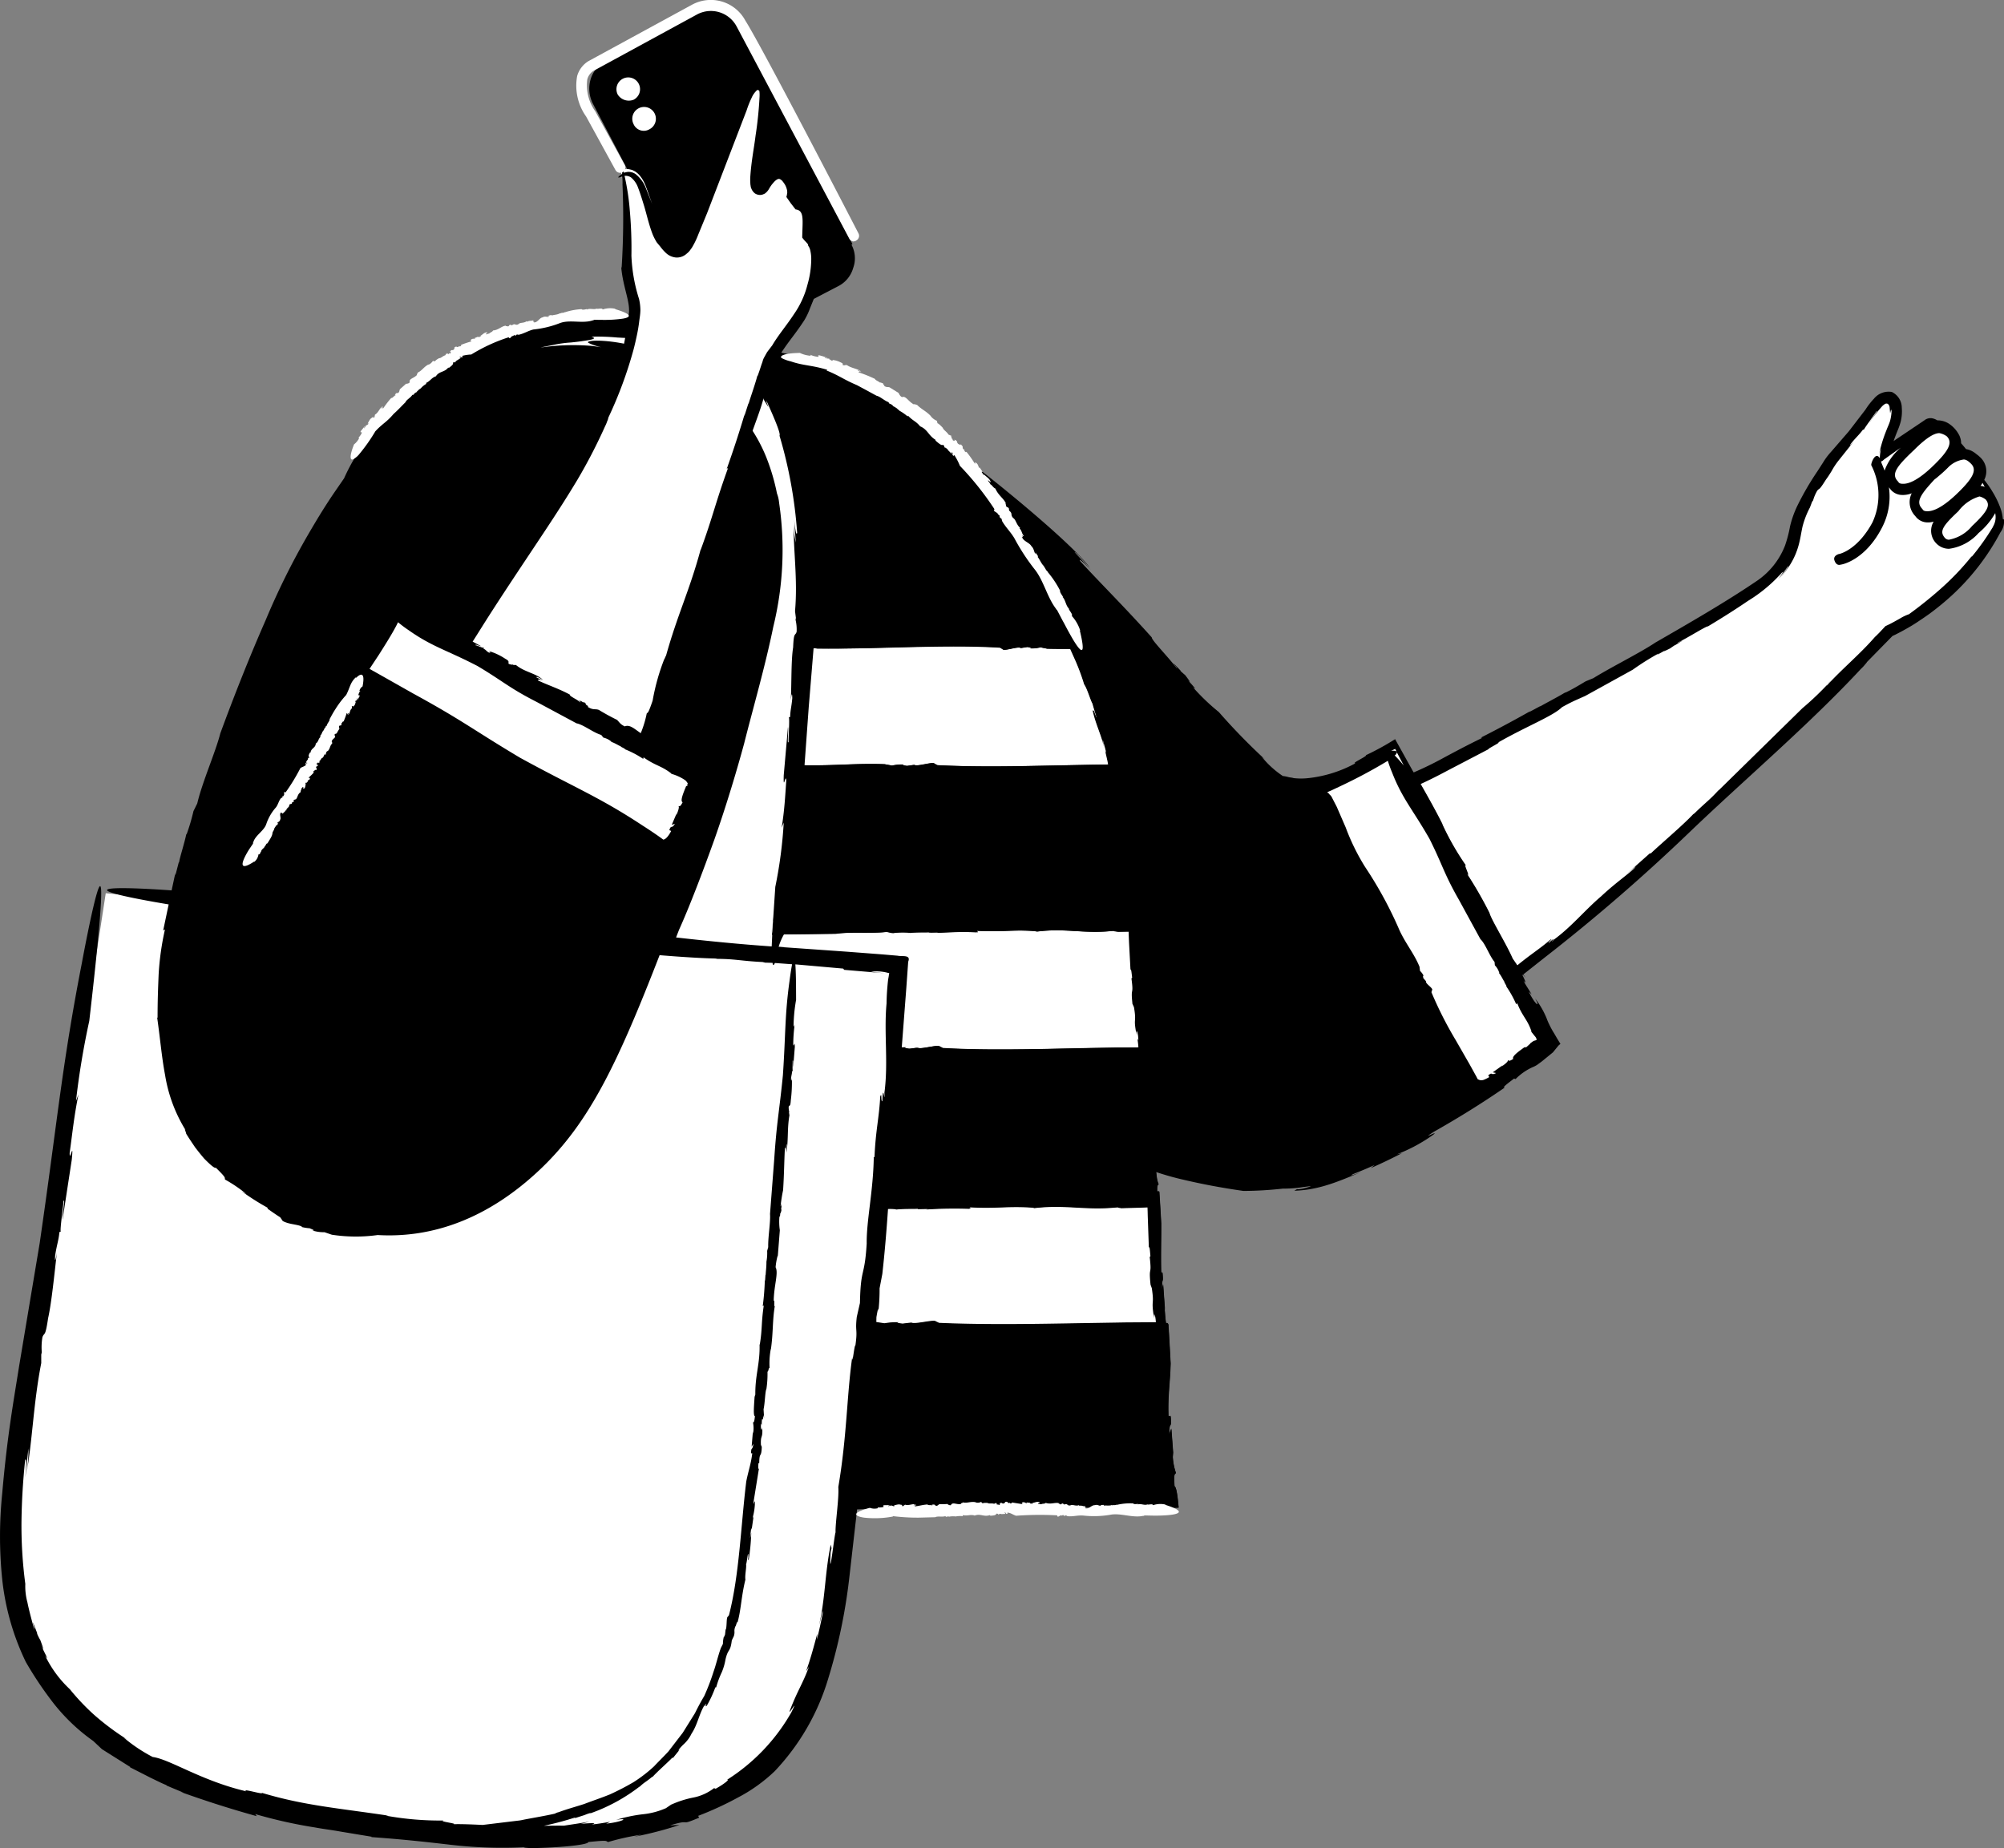 <svg xmlns="http://www.w3.org/2000/svg" width="189.851" height="175.134" viewBox="0 0 189.851 175.134">
  <rect x="0" y="0" width="189.851" height="175.134" fill="#808080" stroke="none"/>
  <g id="_34" data-name="34" transform="translate(-159.262 -66.276)">
    <g id="Group_1092" data-name="Group 1092">
      <path id="Path_16240" data-name="Path 16240" d="M346.64,111.43a1.249,1.249,0,0,0-.36-1.4,1.417,1.417,0,0,0-1.1-.5l-.87-.98a1.268,1.268,0,0,0-.42-1.12,1.38,1.38,0,0,0-1.3-.5c-.26-.2-.45-.27-.5-.2l-4.4,3.1c-.7.7.1-1.9.8-3.4.6-1.7,0-3.7-1.8-1.2s-3.7,4.4-4.1,5.1a26.466,26.466,0,0,0-2.9,5.5c-.4,1.4-.3,3.4-3,5.7-4.5,3.4-22.3,12.9-31.1,17.4-.62.33-1.35.67-2.13,1.03.14.25.3.5.43.74.73,1.24,1.4,2.5,2.05,3.78l-.1-.17a28.128,28.128,0,0,0,2.3,4.03c-.38-.42.5,1.3.06.73a33.948,33.948,0,0,1,2.14,3.72c.17.67,1.54,2.85,2.2,4.33l.66.96c2.16-1.68,4.28-3.4,6.38-5.15,15.2-12.8,28.6-26.9,28.6-26.9a22.981,22.981,0,0,0,10.1-9.6c.75-.96-.24-3.02-1.63-5h-.01ZM232.06,156.7c1.08-7.58,3.62-26.8,3.22-38.48-.5-14.1-3.7-21-19-21s-21.7,9.9-28.4,23c-4.84,9.47-7.18,24.22-8.1,31.67l-10.5-.97-8.4,54.7c-1.3,12.2-1.9,29.7,35.6,33.9,33.7,3.8,40-6.4,42.4-24.7s5.4-57,5.4-57Z" fill="#fff"/>
      <path id="Path_16241" data-name="Path 16241" d="M241.28,192.63H269.3l-.8-12.9H242.46Zm-9.22-35.93,12.22,1.12-.7,8.6h24.1l-1-12.9h-34.2l-.44,3.18Zm2.1-16.97H265.1a60.6,60.6,0,0,0-4.2-12.9H235.17c-.2,4.17-.58,8.64-1,12.9h0Z" fill="#fff"/>
    </g>
    <path id="Path_16242" data-name="Path 16242" d="M270.9,209c-.1-1.15-.23-1.88-.38-1.9l-.03-.8a1.007,1.007,0,0,1,.03-.3c.03-.1.08-.1.13-.18a5.68,5.68,0,0,1-.3-1.95l.07.43-.2-2.67-.2.54c-.01-1.42.27-.38.13-1.73l-.2.03c-.08-1.96.15-3.12.2-5.03l-.08-1.48-.07-1.23-.04-.65c-.03-.2.05-.5-.24-.43-.02-.1-.03-.22-.05-.37l-.1-1.24.05.4-.18-2.5-.1.5c-.04-1.32.15-.35.04-1.6l-.12.02v-4.68l-.08-1.38-.06-.98-.04-.6c.02-.07-.05-.06-.1-.06h-.1c-.02-.7.06-.55.14-.72-.03.01-.07-.12-.1-.23a2.547,2.547,0,0,1-.08-.4l-.13-1.2.07.38-.2-2.4-.2.5c-.02-1.28.26-.34.12-1.56l-.2.03c-.08-1.76.14-2.82.17-4.53l-.23-3.46h-.17l-.01-.2.01-.26c.01-.1.04-.1.07-.16a7.354,7.354,0,0,1-.24-1.68l.06.37-.2-2.3-.1.46c-.05-1.22.15-.32.02-1.5l-.12.02-.05-4.33-.1-1.43h.1c.03-.04-.01-.13-.01-.2l-.1-.76-.1-.6v-.03c-.1-.56-.2-.9-.3-.9-.1-1.04.01-.83.1-.98-.12.02-.26-.84-.34-1.6l.08.35-.26-2.2-.2.46c-.05-1.18.26-.33.1-1.45l-.2.03c-.12-1.63.08-2.6.07-4.2-.03-.4-.14-.83-.2-1.25l-.34-1.77c.04-.36-.07-.54-.25-.62l-.05-.23-.13-.55-.28-1.1-.63-2.16-1.46-4.2-.78-2-.32-.8h.23a.4.4,0,0,0,.16-.01l-.24-.48-.65-1.27-1.96-3.7a16.974,16.974,0,0,0-1.2-2.32l-1.68-2.62-.93-1.3-.97-1.22-.92-1.13-.87-.96-1.14-1.27-1.2-1.3-2.48-2.65a32.976,32.976,0,0,0-2.74-2.44,18.335,18.335,0,0,0-3.02-1.9,1.391,1.391,0,0,0-.5-.22l-.9-.54-.95-.47-1.93-.9-.8-.3a16.432,16.432,0,0,0-2.03-.65l-2.3-.5-.48.8-.05.08a.058.058,0,0,0-.01.04l-.1.27c-.03.07-.05.16-.1.26h0l-.55,1.63c2.6,3.5,3.5,8.63,3.74,15.5.08,2.4.04,5.12-.1,7.98l-.06,1.3c.46.08.93.17,1.5.22,5.78.08,12-.4,17.37-.07l.24.15c.1.2,1.48-.32,1.7-.12l.63-.1c.18.04.55.08.23.13a3.415,3.415,0,0,0,1-.1l.64.13c.74.02,1.47.02,2.2.02.03.07.07.15.1.22l.43.96a20.243,20.243,0,0,1,.8,2.18c.3.42.6,1.53.8,1.85-.02.07.7,2.2.2,1a1.016,1.016,0,0,1-.08-.28l-.12-.12c.27,1.28.78,2.23,1.08,3.48-.07-.38-.2-.86-.07-.55l.3,1.16-.12-.23.2.87q.046.209.08.42h-.05l-1.46.02-5.03.1c-3.34.07-6.62.1-9.67-.06l-.27-.15c-.12-.2-1.68.32-1.9.12l-.7.1c-.2-.04-.62-.08-.27-.13a4.487,4.487,0,0,0-1.14.1l-.7-.13c-2.6-.1-4.78.15-7.5.1q-.614-.045-1.23-.07l-.1,1.06q-.676,6.679-1.6,13.33l-.23,1.72,6.1-.08c1.22-.2,3.37,0,4.8-.18l.56.12a6.963,6.963,0,0,1,1.58-.04l-.03.03c.74-.1,1.58-.04,1.95-.08l-.03.04.9-.02-.15.05a34.9,34.9,0,0,1,3.8-.06l-.1-.15c2.5.16,3.43-.14,5.7.05l-.03.04c2.87-.38,4.53.26,7.5-.1-.18.02-.14.04-.06.06.04.02.33.03.28.05l1.1-.02.04,1,.14,2.63c.07-.16.1.3.16.75l-.07.06c.24,1.77-.1.67.1,2.43l-.06-.15.2.45c.27,1.6-.1.87.25,2.63-.07-.7.14-.34.17.52l-.1-.2a8.569,8.569,0,0,1,.1.87c-.04-.04-.06-.04-.07,0H265l-2.4.04-4.8.1c-3.18.05-6.3.07-9.2-.1l-.3-.15c-.13-.2-1.82.32-2.08.12l-.77.1c-.22-.04-.67-.08-.3-.13a5.382,5.382,0,0,0-1.24.1l-.14-.02-.08.96-1.05,12.4-.17,1.9.07.01a8.072,8.072,0,0,1,1.7-.04l-.03.03c.8-.1,1.7-.04,2.1-.08l-.03.04.98-.02-.17.05a41.138,41.138,0,0,1,4.13-.06l-.1-.15c2.73.16,3.72-.14,6.18.05l-.03.04c3.1-.38,4.92.26,8.12-.1-.4.05.17.07.14.1l1.8-.05.73-.03.01.26c.01.23.01.46.02.7l.1,2.85c.08-.18.1.32.15.82l-.07.06c.22,1.93-.12.72.08,2.64l.12.33c.26,1.73-.1.94.22,2.86-.06-.72.12-.4.16.4h-.05l-.03-.08a.22.22,0,0,0,.01.08l-2.86.02-6.05.1c-4.02.07-7.97.1-11.64-.06l-.32-.15c-.14-.2-2.02.32-2.3.12l-.85.1c-.24-.04-.74-.08-.32-.13a6.6,6.6,0,0,0-1.38.1l-.85-.13-.75-.02c-.02.17-.03.35-.05.52s-.03.35-.05.52h0l-1.58,15.4-.14,1.23a18.244,18.244,0,0,0,1.88-.08l.67.12a10.056,10.056,0,0,1,1.9-.04l-.04.03c.9-.1,1.9-.04,2.34-.08l-.04.04,1.1-.02-.2.05c1.56-.1,3.16-.1,4.58-.06l-.12-.15c3.02.16,4.13-.14,6.86.05l-.04.04c3.45-.38,5.46.26,9-.1-.44.05.2.07.15.1l2.5-.05c.15,0,.3-.01.45-.01l.2-.01a.34.34,0,0,0,.1-.01l.03-.03-.07.02Z"/>
    <path id="Path_16243" data-name="Path 16243" d="M236.08,88.83a15.478,15.478,0,0,0,0-2.2c-.3-1.6-1.6-1.3-1.6-1.3a2.22,2.22,0,0,0-.6-2.6c-1.1-.9-2,.3-2.4,1s-.4-.5-.2-2c.2-1.6,1-6.8.5-7.3-.6-.5-1.4-.7-2.2,1.6s-4.4,11.1-5.2,12.8c-.9,1.8-1.5.8-2.2-.1-.6-.9-.8-2.5-1.7-4.8s-2.4-1.5-2.4-1.5a43.791,43.791,0,0,1,.5,8.4c0,2.1,1,3.8.8,5.2l-.05.37-.04.26-.04.24-.03.22-.07.37-.03.17-.13.62v.01l-.15.64-.28,1.03a51.154,51.154,0,0,1-5,11.16c-1.85,3.2-5.8,9.32-10,15.7l1.18.64c-.1.04-.58-.24-.5-.07.12-.01.8.36.8.18l-.05.15c.2.05.28.23.5.35.13.03.24.01,0-.14a5.793,5.793,0,0,1,1.56.73c.46.25.25.3.32.48.15.06.4.1.4.06l.05.05.24.01c.82.7,1.87.78,2.55,1.4-.22-.1-.56-.35-.63-.24l.68.34c-.3-.12-.55-.17-.5-.03.97.46,1.86.74,3,1.33-.04.18.72.44,1.04.78-.04-.06-.04-.08-.03-.1-.17-.1-.2-.17.18,0-.01.01,0,.02,0,.03a.488.488,0,0,0,.2.03c.26.23.2.23.04.17.22.12.48.24.23.23.56.4.75.2,1.1.32.66.38.92.52,1.84,1l-.13-.04c.23.16.24.36.74.6.57-.25,1.1.46,1.98.93.6-1.54,1.17-3.1,1.7-4.7l7.4-22.47a65446649789464.45,65446649789464.45,0,0,1,.26-.8q.077-.208.14-.42l2.1-6.26.3-.85a18.294,18.294,0,0,1,1.6-2.4,12.756,12.756,0,0,0,3-6.4c.3-2.78-.8-2.88-.8-2.88h.03Z" fill="#fff"/>
    <path id="Path_16244" data-name="Path 16244" d="M231.48,203.34h0l.04.1Zm36.78-15.32h0l-.07-.16Z"/>
    <path id="Path_16245" data-name="Path 16245" d="M349,115.45a3.885,3.885,0,0,0-.23-1.04,8.407,8.407,0,0,0-.76-1.56,9.236,9.236,0,0,0-.77-1.1,1.8,1.8,0,0,0-.36-2.12,2.923,2.923,0,0,0-.38-.32,2.157,2.157,0,0,0-.6-.37,2.747,2.747,0,0,0-.34-.1l-.05-.01c-.02-.02-.01-.02-.03-.04l-.23-.28-.2-.23a1.634,1.634,0,0,0-.1-.57,1.34,1.34,0,0,0-.14-.3,2.82,2.82,0,0,0-.94-1,1.958,1.958,0,0,0-1.04-.3h-.03s.02.01-.07-.04a1.391,1.391,0,0,0-.28-.12.912.912,0,0,0-.3-.05.923.923,0,0,0-.64.26l.1-.08-2.9,1.95c.03-.01-.04.08-.04.01l.03-.1.08-.22.17-.44.18-.44a6.2,6.2,0,0,0,.2-.62,4.085,4.085,0,0,0,.1-1.3,1.666,1.666,0,0,0-.94-1.5,1.784,1.784,0,0,0-1.7.64,6.671,6.671,0,0,0-.8,1.03l-1.58,2.06-1.68,1.94a6.208,6.208,0,0,0-.75,1l-.56.87a26.763,26.763,0,0,0-1.93,3.34,9.575,9.575,0,0,0-.65,1.87,12.147,12.147,0,0,1-.47,1.8,7.192,7.192,0,0,1-2.74,3.4c-2.98,2.02-6.43,4-9.55,5.8-1.43.96-4.14,2.3-5.87,3.37l-.73.3c-.6.36-1.3.78-1.94,1.08l.03-.04c-.9.54-1.95,1.07-2.4,1.34l.03-.04-1.12.6.18-.13c-1.58.9-3.24,1.78-4.72,2.53l.16.01c-1.6.78-2.65,1.35-3.68,1.9a31.4,31.4,0,0,1-2.83,1.38c-.1-.15-.17-.3-.26-.45l-1.5-2.7a25.175,25.175,0,0,1-2.77,1.52c.2.07-1.46.8-.98.76a12,12,0,0,1-4.37,1.4,6.273,6.273,0,0,1-1.5.01c-.17-.06-.32-.05-.5-.1a3.394,3.394,0,0,0-.52-.1,8.993,8.993,0,0,1-1.98-1.8l.3.24a58.786,58.786,0,0,1-4.38-4.5,19.91,19.91,0,0,1-2.47-2.37c.52.43-.05-.2-.57-.77.34.36.47.45-.15-.36q-.22-.184-.43-.38c0-.01-.02-.05,0-.04-.9-.95-.76-.76-.37-.3-.03-.01-.01.04.1.2-.8-1.1-2.5-2.8-2.46-3.05-2.6-2.9-4.6-4.86-6.8-7.24-.17-.33.4.18,1.05.86l-1.56-1.7c.1-.07.94.94,1.43,1.45-1.67-2.2-7.66-7.06-7.66-7.06s-3.36-2.8-5.72-4.34l-1.06-1.1a32.976,32.976,0,0,0-2.74-2.44,18.335,18.335,0,0,0-3.02-1.9,1.391,1.391,0,0,0-.5-.22l-.9-.54c-.3-.17-.64-.3-.95-.47-.64-.3-1.27-.64-1.93-.9l-.8-.3a16.432,16.432,0,0,0-2.03-.65c-.72-.15-1.5-.37-2.3-.5a7.431,7.431,0,0,0-.48.8h0c-.03.05-.05.08-.05.08a.058.058,0,0,0-.01.04l-.1.27c-.03.07-.05.16-.1.26l-.1.28-.13.4c-.01.02-.01.03-.02.05s-.01.02-.01.03l-.62,1.86c.1.1.2.22.32.35,0,.01.01.04-.01.03.6,1,.52.83.3.32.03.02.02-.03-.03-.2.5,1.12,1.42,3.15,1.26,3.36a42.7,42.7,0,0,1,1.67,9.2c-.08.35-.2-.37-.28-1.26l.15,2.18a7.9,7.9,0,0,1-.2-1.92c-.05,2.6.4,5.36.13,8.43l.08.64-.03.18a3.953,3.953,0,0,1,.1,1.14c-.14.43-.27-.04-.33,1.48-.2,1.2-.14,3.4-.22,5,.1-.85.13-.57.14-.2-.06.76-.2,1.2-.2,1.78l-.13.05c.1.1-.05,2.03-.02,2.3-.16.42.01-1.2-.06-1.38l-.4,4.56c-.05,1.63.18-.28.24.5-.1,1.44-.17,2.84-.44,4.48l.2-.5a42.272,42.272,0,0,1-.8,6.1l-.28,4.22c-.01.1-.03.22-.04.32h.03l-.05,1.1c-2.93-.2-5.96-.5-9.06-.85l.28-.72c.97-2.15,2.18-5.3,3.35-8.56,1.15-3.26,2.15-6.63,2.82-9.1.88-3.5,1.98-7.24,2.77-11.1a30.556,30.556,0,0,0,.54-11.72,3.283,3.283,0,0,0-.2-.87,19.717,19.717,0,0,0-1-3.4,14.673,14.673,0,0,0-1.6-2.97l-.38,1.13c-.07.2-.14.43-.22.64q-.079.212-.14.43l-7.4,22.47c-.52,1.58-1.08,3.15-1.7,4.7-.88-.47-1.4-1.18-1.98-.93-.5-.24-.5-.43-.74-.6l.13.04a20.308,20.308,0,0,1-1.84-1c-.36-.14-.54.06-1.1-.32.24.02-.01-.1-.23-.23.15.07.2.06-.04-.17a.488.488,0,0,1-.2-.03c0-.01-.01-.02,0-.03-.4-.18-.34-.1-.18,0-.02.01-.01.04.03.1-.32-.33-1.08-.6-1.04-.78-1.14-.6-2.03-.87-3-1.33-.06-.14.2-.1.5.03l-.68-.34c.07-.1.42.14.63.24-.68-.63-1.73-.72-2.55-1.4h-.24l-.05-.05c-.02.05-.27,0-.4-.06-.07-.17.14-.23-.32-.48a5.806,5.806,0,0,0-1.56-.73c.25.16.13.17,0,.14-.23-.12-.3-.3-.5-.35l.05-.15c.02.18-.67-.2-.8-.18-.07-.17.4.1.5.07l-1.18-.64c4.2-6.37,8.14-12.48,10-15.7a52.608,52.608,0,0,0,5-11.16h0c.02-.05.02-.1.04-.15a1.422,1.422,0,0,1,.05-.16h0l.2-.73c-2.53-.58-4.33-.43-3.9-.18a5.474,5.474,0,0,0,1.2.4c-.4-.06-.8-.12-1.22-.15a21.206,21.206,0,0,0-4.54.18c.4-.1.78-.16,1.12-.23a11.371,11.371,0,0,1,1.76-.25c.49-.05.9-.1,1.2-.15,1.1-.15,1.17-.26.74-.4a20.937,20.937,0,0,1,2.45.08l1.33.07c.2-.93.3-1.6.35-2.05l-.54-.02.05-.03-1.45-.03.25-.04-1.57.02-1.57.1c-1.04.01-2.05.17-3,.27l.18.12a15.919,15.919,0,0,0-2.6.46,13.593,13.593,0,0,0-2.04.63,15.131,15.131,0,0,0-1.9.77c-.66.3-1.4.6-2.2,1.04l.03-.06a55.656,55.656,0,0,0-4.8,3.64,21.79,21.79,0,0,0-3.96,4.6c.32-.5-.2.16-.2.1a18.525,18.525,0,0,0-2.24,3.75l-.93,1.35c-1,1.47-1.76,2.75-2.5,4.02a69.424,69.424,0,0,0-4,8.07c-1.54,3.5-3.02,7.25-4.3,10.74-.43,1.72-1.7,4.58-2.18,6.63l-.36.73a19.092,19.092,0,0,1-.65,2.2l-.02-.05c-.23,1.06-.62,2.2-.7,2.74l-.02-.05-.33,1.27v-.23l-.35,1.63c-7.52-.52-8.66-.08-.28,1.33l-.52,2.47.17-.1a26.083,26.083,0,0,0-.6,4.28c-.05,1.22-.1,2.42-.1,4.1l-.04-.04c.3,2.1.43,3.76.75,5.45a14.215,14.215,0,0,0,2,5.32c-.3-.48.05.25-.01.23.27.45.57.88.85,1.3q.42.555.87,1.08c.57.58,1,.95,1.1.86,1.06,1.04.8.9.87,1.12a13.831,13.831,0,0,1,2.02,1.37l-.46-.27a23.524,23.524,0,0,0,2.45,1.56l.04.12c.4.28.78.55,1.18.8l.18.26c.01.12.44.28.9.37s.92.16,1,.3a4.481,4.481,0,0,0,.72.11c.2.1.6.23.23.2a3.371,3.371,0,0,0,1.16.17l.7.24a15.049,15.049,0,0,0,4.34.03c5.13.3,10.4-1.5,15.37-6.2,4.7-4.45,7.37-10.1,11.34-20.32,2.2.18,4.16.3,5.5.32l-.23.03c1.87-.01,2.4.2,4.5.3.1.03.26.06.23.06.2,0,.45.01.7.02.04.3.12.24.22.01l1.63.12c-.13.7-.24,1.57-.24,1.57-.46,3.3-.36,5-.63,8.95-.34,3.45-.58,4.35-.82,7.94l-.4,5.2c.06.8-.2,2.2-.17,3.14l-.1.36a4.466,4.466,0,0,1-.07,1.03v-.02c.01.5-.07,1.03-.07,1.27l-.02-.02-.04.6-.02-.1a24.181,24.181,0,0,1-.2,2.48l.1-.06c-.25,1.62-.13,2.24-.38,3.7l-.02-.02c.05,1.88-.44,2.93-.4,4.87,0-.24-.05.1-.07.08-.06.9-.14,1.83.03,1.86-.07.64-.1.52-.18.6a2.818,2.818,0,0,1,0,1.07l-.01-.23-.12,1.44.17-.27c-.12.76-.2.18-.23.9h.12c-.13,1.05-.37,1.66-.57,2.67-.52,4.24-.65,8.85-1.64,12.68l-.12.15c-.14.05-.06,1.1-.2,1.22l-.05.46c-.05.12-.14.38-.1.15a2.733,2.733,0,0,0-.1.73l-.2.4c-.28.78-.44,1.54-.7,2.27a20.924,20.924,0,0,1-.87,2.27c-.27.45-.57,1-.88,1.63l-1.16,1.86-1.36,1.77c-.48.52-.96.98-1.35,1.4a13.482,13.482,0,0,1-1.94,1.5,24.494,24.494,0,0,1-2.28,1.18c-.8.32-1.63.6-2.42.9-.8.26-1.63.48-2.4.77a1.125,1.125,0,0,0-.36.14c-.98.22-1.97.38-2.95.57a4.181,4.181,0,0,1-.6.1l-3.3.4c-1.15-.06-2.4-.1-2.88-.06.84-.05-1.44-.27-.78-.36a28.619,28.619,0,0,1-5.5-.46h.24c-4.63-.7-7.97-.95-11.98-2.16.15.2-1.96-.47-1.5-.15-4.26-1-7.23-3.04-8.85-3.25a14.8,14.8,0,0,1-2.76-1.85l.4.23a24.448,24.448,0,0,1-3.22-2.4,21.466,21.466,0,0,1-2.27-2.4,10.777,10.777,0,0,1-2.34-3.18c.47.63-.05-.2-.4-1.04.25.52.35.66-.06-.44a4.173,4.173,0,0,1-.3-.6c0-.01-.01-.06.01-.04-.54-1.4-.45-1.16-.27-.48-.03-.03-.03.03.02.25-.2-.76-.5-1.8-.68-2.7a5.8,5.8,0,0,1-.2-1.75,41.777,41.777,0,0,1-.36-6.1c.03-1.88.14-3.68.34-5.6.15-.42.1.5.03,1.6l.28-2.73a12.071,12.071,0,0,1-.18,2.4c.57-3.2.66-6.72,1.4-10.5v-.8l.05-.22a5.882,5.882,0,0,1,.06-1.43c.2-.52.26.08.54-1.8.33-1.47.6-4.24.83-6.2-.18,1.05-.2.7-.16.24.14-.94.34-1.47.4-2.2l.13-.05c-.1-.15.26-2.53.25-2.86.2-.52-.13,1.48-.08,1.73l.87-5.67c.2-2.03-.2.34-.2-.64.25-1.78.42-3.54.84-5.56l-.24.62a76.024,76.024,0,0,1,1.26-7.58c2.9-25.07-.7-5.5-.7-5.5-1.9,9.75-2.3,14.88-4,26.57l-1.95,11.66c-.52,3.3-1.13,6.62-1.6,12.07a39.859,39.859,0,0,0,0,8.1,23.749,23.749,0,0,0,2.24,7.85,34.346,34.346,0,0,0,2.68,3.98,17.961,17.961,0,0,0,3.7,3.5l.83.78,2.7,1.7h-.07l2,1.02c.63.3,1.17.58,1.52.7l-.07.01,1.67.7-.3-.08q3.565,1.286,7.22,2.3l-.15-.2a45.15,45.15,0,0,0,5.68,1.27c.8.15,1.6.24,2.47.4l2.9.48-.07.03c2.83.2,5.03.44,7.28.7a42.669,42.669,0,0,0,7.45.25c-.73.05.3.07.25.1,2.7-.03,5.58-.3,5.6-.58,1.95-.2,1.6-.1,1.87,0a22.838,22.838,0,0,1,3.17-.7l-.7.2a33.973,33.973,0,0,0,4.3-1.12l-.9.04c2.24-.68.67.15,2.76-.73l-.1-.17a30.92,30.92,0,0,0,3.83-1.77,15.165,15.165,0,0,0,3.42-2.46,21.806,21.806,0,0,0,5.06-8.73,52.984,52.984,0,0,0,2.03-9.78l.72-6.3c.37-.01.73-.03,1.06-.06l.67.12a10.056,10.056,0,0,1,1.9-.04l-.04.03c.9-.1,1.9-.04,2.34-.08l-.04.04,1.1-.02-.2.05c1.56-.1,3.16-.1,4.58-.06l-.12-.15c3.02.16,4.13-.14,6.86.05l-.04.04c3.45-.38,5.46.26,9-.1-.44.05.2.07.15.1l2.5-.05c.15,0,.3-.01.45-.01l.2-.01a.34.34,0,0,0,.1-.01l-.01-.1c-.1-1.15-.23-1.88-.38-1.9-.03-.5-.03-.64-.03-.8a1.007,1.007,0,0,1,.03-.3c.03-.1.08-.1.13-.18a5.68,5.68,0,0,1-.3-1.95l.07.43-.2-2.67-.2.54c-.01-1.42.27-.38.13-1.73l-.2.03c-.08-1.96.15-3.12.2-5.03l-.08-1.48-.07-1.23-.04-.65c-.03-.2.05-.5-.24-.43-.02-.1-.03-.22-.05-.37q-.07-.618-.1-1.24l.05.4-.18-2.5-.1.5c-.04-1.32.15-.35.04-1.6h-.12c-.1-1.83.02-2.9,0-4.68l-.08-1.38-.06-.98-.04-.6c.02-.07-.05-.06-.1-.06h-.1c-.02-.7.06-.55.14-.72-.03.01-.07-.12-.1-.23a2.547,2.547,0,0,1-.08-.4l-.07-.5a26.549,26.549,0,0,0,2.64.74c1.7.4,3.53.75,5.63,1.05a34.737,34.737,0,0,0,3.74-.22,11.192,11.192,0,0,0,1.88-.14c.75-.1,1.2-.17.02.14-.2.04-.57.08-.55.04l-.27.16c2.47-.07,4.37-.97,6.56-1.86-.65.26-1.55.58-.98.28.68-.27,1.37-.55,2.03-.86l-.37.3q1.493-.657,2.94-1.41l-.46.1a15.354,15.354,0,0,0,3.45-1.86c.64-.5-1.37.63.04-.27,2.3-1.3,4.56-2.7,6.73-4.2-.3.03.3-.4.88-.85l.14.05a5.419,5.419,0,0,1,1.6-1.12,2.484,2.484,0,0,0,.48-.25c.1-.08.25-.18.43-.32l1.03-.84.53-.65.15-.13c.07-.04-.04-.1-.05-.16-.07-.1-.13-.22-.2-.32l-.32-.55a7.092,7.092,0,0,1-.44-.8,4.934,4.934,0,0,1-.26-.6,7.911,7.911,0,0,0-1.1-1.9c.55.96.01.6-.6-.64l.27.25c-.38-.65-.55-.85-.77-1.3.24.32.26.17-.1-.52.02-.01.04-.03.06-.04l.25.3-.22-.33,1.96-1.55a175.13,175.13,0,0,0,13.83-11.97c5.07-4.86,11.3-10.16,16.2-15.44a3.221,3.221,0,0,0,.35-.37c.12-.14.22-.25.2-.26l2.43-2.48.26-.12.35-.18q.345-.176.68-.37.674-.373,1.31-.81s.34-.22.9-.62a25.25,25.25,0,0,0,2.13-1.75,22.234,22.234,0,0,0,4.6-5.98l-.05.07a1.725,1.725,0,0,0,.38-1.27l-.14-.07Zm-95,12.2.24.15c.1.2,1.48-.32,1.7-.12l.63-.1c.18.04.55.08.23.13a3.415,3.415,0,0,0,1-.1l.64.13c.74.02,1.47.02,2.2.02.03.07.07.15.1.22l.43.96a20.243,20.243,0,0,1,.8,2.18c.3.42.6,1.53.8,1.85-.02.07.7,2.2.2,1a1.016,1.016,0,0,1-.08-.28l-.12-.12c.27,1.28.78,2.23,1.08,3.48-.07-.38-.2-.86-.07-.55l.3,1.16-.12-.23.2.87q.046.209.08.42h-.05l-1.46.02-5.03.1c-3.34.07-6.62.1-9.67-.06l-.27-.15c-.12-.2-1.68.32-1.9.12l-.7.1c-.2-.04-.62-.08-.27-.13a4.487,4.487,0,0,0-1.14.1l-.7-.13c-2.6-.1-4.78.15-7.5.1h-.07l.4-5.53.46-5.58c.12.02.23.03.35.05,5.77.06,11.98-.44,17.36-.1l-.04.02Zm-20.44,28.38c-.17-.01-.35-.03-.53-.04a5.55,5.55,0,0,1,.5-1.17l4.88-.06c1.22-.2,3.37,0,4.8-.18l.56.12a6.963,6.963,0,0,1,1.58-.04l-.03.03c.74-.1,1.58-.04,1.95-.08l-.03.04.9-.02-.15.05a34.9,34.9,0,0,1,3.8-.06l-.1-.15c2.5.16,3.43-.14,5.7.05l-.03.04c2.87-.38,4.53.26,7.5-.1-.18.02-.14.04-.06.06.04.02.33.03.28.05l1.1-.02.04,1,.14,2.63c.07-.16.1.3.16.75l-.07.06c.24,1.77-.1.67.1,2.43l-.06-.15.2.45c.27,1.6-.1.87.25,2.63-.07-.7.14-.34.17.52l-.1-.2a8.569,8.569,0,0,1,.1.87c-.04-.04-.06-.04-.07,0l-2.17.02-2.4.04-4.8.1c-3.18.05-6.3.07-9.2-.1l-.3-.15c-.13-.2-1.82.32-2.08.12l-.77.1c-.22-.04-.67-.08-.3-.13h-.33l.43-5.6.18-2.53c.28-.7-.56-.47-1-.57l-1.4-.12-3.4-.26-5.95-.42.01-.01ZM210.68,239.3a1.114,1.114,0,0,1,.17-.02h-.17Zm31.36-63.36c-.05,3.22-.7,6.02-.67,8.17-.2,3.3-.57,2.18-.64,5.64l-.3,1.32c-.17,1.47.1,1.07-.13,2.7-.1-.1-.3,2.05-.3,1.1-.52,3.67-.5,7.5-1.32,12.32.08,1.07-.3,3.5-.26,4.3-.1.12-.62,4.87-.48,2.12a1.9,1.9,0,0,1,.1-.62l-.08-.34c-.56,2.73-.5,5-1.1,7.64.22-.77.4-1.83.34-1.1-.17.82-.34,1.64-.55,2.45l.03-.53c-.32,1.2-.64,2.4-1.06,3.55l.28-.44c-.63,1.7-1.06,2.2-1.78,4.07-.33.85.94-1.42.1.27a18.208,18.208,0,0,1-6.08,6.37c.3-.05-.34.44-1.08.85l-.15-.06a4.651,4.651,0,0,1-2,.9,9.381,9.381,0,0,0-2.07.67l.24-.17-.73.5a7.22,7.22,0,0,1-2.22.58,14.333,14.333,0,0,0-2.5.53c1.28-.22.65.18-.95.36a3.391,3.391,0,0,0,.39-.18c-.88.15-1.17.2-1.76.26.52-.13.26-.18-1.04-.06.3-.07.57-.14.86-.23-.8.16-1.63.27-2.45.4-.57-.01-1.24,0-1.9.01a27.425,27.425,0,0,0,3-.8.427.427,0,0,1-.26.14l1.1-.35c.32-.13.57-.22.6-.18a16.69,16.69,0,0,0,4.65-2.54l-.05.07c.46-.46.66-.5,1.2-.96.04-.01.08-.04.08-.03.47-.52,1.48-1.4,1.85-1.8l.07.02.87-1.08-.34.4c-.01-.13.17-.3.43-.57a3.242,3.242,0,0,0,.8-1.06c.53-.78.7-1.78,1.17-2.6.13-.45-.05.42.2-.22.1.02-.1.3.06.2a10.77,10.77,0,0,0,.82-1.76h.08a8.524,8.524,0,0,1,.53-1.43,5.447,5.447,0,0,0,.35-1.2c.25-1.1.46-.65.6-1.82l.2-.42c.13-.48-.04-.38.13-.9.05.05.2-.67.2-.34.35-1.2.36-2.5.76-4.1-.07-.37.12-1.18.06-1.45.07-.04.22-1.64.22-.7,0,.08-.02.22-.04.2l.06.12a19.062,19.062,0,0,0,.25-2.6c-.06.27-.1.63-.1.38l.1-.85.04.18.18-1.26-.1.17a5.642,5.642,0,0,0,.23-1.53c-.03-.32-.17.58-.12-.08l.5-3.1c-.1.1-.06-.2-.05-.5l.08-.03c.01-1.13.2-.4.24-1.52l-.08-.2c-.05-1.02.2-.53.12-1.67-.03.44-.18.2-.1-.35l.06.14a3.4,3.4,0,0,1,.03-.6c.02.18.1.1.13-.34l.06.3-.05-.85c.14-.64.14-1.67.27-1.93a9.631,9.631,0,0,0,.1-1.7c.04.3.14-.48.2-.25a7.427,7.427,0,0,1,.12-1.86v.08c.23-1.57.14-2.7.37-4.1-.1.06.02-.7-.1-.5.02-1.47.47-2.65.18-3.2a6.083,6.083,0,0,1,.2-1.12v.16l.2-2.54a5.69,5.69,0,0,1-.03-1.38c.04.27.06-.07.08-.38-.01.2.01.26.1-.14a1.516,1.516,0,0,1-.02-.23c.01,0,.01-.02.02-.01.02-.52,0-.43-.03-.2-.01-.01-.02.01-.05.08a14.492,14.492,0,0,1,.24-1.55c.1-1.56.1-2.68.17-3.98.07-.14.1.17.08.54l.06-.92c.08.01,0,.53-.01.82.22-1.08.07-2.27.3-3.54l-.04-.27.02-.08a1.492,1.492,0,0,1-.05-.48c.1-.18.16.03.2-.6a13.618,13.618,0,0,0,.1-2.1c-.04.35-.07.24-.08.08.02-.32.1-.5.1-.74l.1-.02c-.1.12-.03-.84-.05-.96.1-.17.02.5.06.58l.15-1.9c-.01-.7-.1.12-.15-.22a15.626,15.626,0,0,1,.13-1.87l-.1.2a15.158,15.158,0,0,1,.24-2.56c0-1.64-.02-2.7-.07-3.37l4.53.4.1.12,3.8.32-1.28-.14a4.073,4.073,0,0,1,1.6.1c.04.03.16-.01.14.07s-.03.15-.04.23l-.04.23-.02.1-.02.18c-.07.66-.12,1.36-.13,2.1-.26,2.73.18,5.6-.2,8.44.03,1.37-.13-1.2-.2.82-.16.05-.02-.95-.2-.44-.1,2-.44,3.25-.54,5.7l-.1.1.03-.05Zm26.73,15.68h-.05l-.03-.08a.221.221,0,0,0,.01.08l-2.86.02-6.05.1c-4.02.07-7.97.1-11.64-.06l-.32-.15c-.14-.2-2.02.32-2.3.12l-.85.1c-.24-.04-.74-.08-.32-.13a6.6,6.6,0,0,0-1.38.1l-.7-.1.01-.53c.07-.38.2-1.2.18-.5a18.016,18.016,0,0,0,.12-2.23l.26-1.36c.24-2.14.4-4.15.54-6.16a4.738,4.738,0,0,1,.76.03l-.03.03c.8-.1,1.7-.04,2.1-.08l-.03.04.98-.02-.17.05a41.138,41.138,0,0,1,4.13-.06l-.1-.15c2.73.16,3.72-.14,6.18.05l-.03.04c3.1-.38,4.92.26,8.12-.1-.4.05.17.07.14.1l1.8-.05.73-.03.01.26c.01.23.01.46.02.7l.1,2.85c.08-.18.1.32.15.82l-.07.06c.22,1.93-.12.72.08,2.64l.12.33c.26,1.73-.1.94.22,2.86-.05-.7.12-.4.17.42v-.01Zm78.32-79.6a.929.929,0,0,1,.05.1l.15.3a.946.946,0,0,0-.4-.1A2.607,2.607,0,0,0,347.09,112.02Zm-.3,1.3a1.546,1.546,0,0,1,.6.3c.4.5.3,1-1.3,2.5a3.718,3.718,0,0,1-2.2,1.3.52.52,0,0,1-.4-.2c-.5-.6-.2-1.1,1.3-2.5a3.865,3.865,0,0,1,2-1.4Zm-1.5-3.5c.2,0,.4.1.7.4.6.6.2,1.4-1.5,3-1.4,1.3-2.2,1.5-2.6,1.5-.2,0-.4,0-.5-.2-.66-.66-.24-1.32,1.13-2.8.13-.1.24-.18.37-.3a12.378,12.378,0,0,0,1-.92A2.574,2.574,0,0,1,345.29,109.82Zm-4.7-.9c.7-.7,1.7-1.6,2.4-1.6a1.74,1.74,0,0,1,.7.3c.6.6.2,1.4-1.5,3-1.4,1.3-2.2,1.5-2.6,1.5-.2,0-.4,0-.5-.2-.7-.7-.2-1.4,1.5-3Zm-1.64.04c.14-.1.27-.18.4-.27a4.992,4.992,0,0,0-1.55,2.18q-.125-.334-.27-.66c-.02-.08-.05-.14-.07-.2a.585.585,0,0,0,.27-.18Zm9.1,7.28h0l-.03.04a22.844,22.844,0,0,1-2,2.8l.07-.14a25.137,25.137,0,0,1-3.1,3.24q-1.385,1.217-2.88,2.3a4.241,4.241,0,0,0-.84.4l-.63.35-.34.18-.42.2-.58.62-.4.4.05-.07c-1.43,1.67-3.24,3.15-4.65,4.72a1.949,1.949,0,0,1,.4-.48,27.931,27.931,0,0,1-2.7,2.6l-7.97,7.82.1-.13c-.9,1-1.26,1.2-2.33,2.25l-.14.1c-1,1.07-3.15,2.88-4,3.7h-.1l-2.18,1.94.83-.7c-.17.38-1.72,1.38-3.26,2.83-1.5,1.27-2.8,2.88-4.47,4.1-.7.68.58-.65-.5.32-.1-.04.5-.48.15-.3-1.05.9-1.85,1.37-3.12,2.42l-.44-.64c-.66-1.5-2.03-3.67-2.2-4.33a37.9,37.9,0,0,0-2.14-3.72c.44.56-.44-1.15-.06-.73a25.092,25.092,0,0,1-2.3-4.03l.1.17c-.7-1.4-1.4-2.63-2.05-3.78-.02-.04-.05-.08-.07-.12.88-.4,1.74-.84,2.6-1.3l3.83-2c-.16-.01,1.3-.72.9-.63,2.75-1.57,5.2-2.5,6.06-3.35,1.26-.7,1.54-.74,2.2-1.08l-.3.18,4.8-2.65a24.96,24.96,0,0,1,2.5-1.57c-.48.34.16-.03.74-.36-.37.22-.47.3.32-.1.1-.08.26-.18.4-.28.01,0,.04-.01.03,0,.96-.58.78-.5.33-.25.02-.02-.03-.01-.17.05,1.05-.5,2.8-1.63,2.98-1.6,1.45-.87,2.67-1.65,3.8-2.42a14.119,14.119,0,0,0,3.2-2.67c.2-.17,0,.16-.4.6a8.524,8.524,0,0,0,1-1.23c.07.06-.47.75-.92,1.22a6.837,6.837,0,0,0,1.86-3.03c.2-.65.28-1.32.42-1.94a8.362,8.362,0,0,1,.7-1.8l.2-.53.1-.14a3.78,3.78,0,0,1,.4-.93c.26-.3.1.1.83-1.06.2-.26.36-.53.53-.8a6.914,6.914,0,0,1,.6-.92l1.48-1.86c-.5.58-.38.36-.18.1.44-.53.75-.8,1.06-1.23h.12c-.23.17,1.04-1.5,1.14-1.72.3-.27-.58.9-.65,1.06a14.344,14.344,0,0,1,1.23-1.58,1.7,1.7,0,0,1,.26-.2.293.293,0,0,1,.26,0,.5.5,0,0,1,.17.37c.05.53.04.56.08.4.03-.14.07-.38.1-.06a4.01,4.01,0,0,1-.14.9c-.07.26-.24.6-.35.9a13.4,13.4,0,0,0-.7,2.3,2.342,2.342,0,0,1,.2-.58,4.051,4.051,0,0,0-.12.85v.07c-.43-.73-.9.6-.8.68a6.2,6.2,0,0,1,.1,5.4c-1.4,2.6-3.1,3-3.2,3-.3.1-.5.3-.4.6s.3.5.6.4c.1,0,2.3-.4,3.9-3.5a6.327,6.327,0,0,0,.66-3.83.642.642,0,0,0,.1.13,1.425,1.425,0,0,0,1.2.6h.1a2.3,2.3,0,0,0,.76-.16,1.893,1.893,0,0,0,.34,2.16,1.425,1.425,0,0,0,1.2.6h.1a1.781,1.781,0,0,0,.44-.08,1.7,1.7,0,0,0,.26,2.08,1.656,1.656,0,0,0,1.2.5,4.556,4.556,0,0,0,2.8-1.5,6.754,6.754,0,0,0,1.57-1.88v.01a1.753,1.753,0,0,1-.23,1.3l.02.02Z"/>
    <path id="Path_16246" data-name="Path 16246" d="M304.25,165.13l.22-.16a.612.612,0,0,1,.06-.04c.07-.04.17-.05.3-.1a.464.464,0,0,0-.06-.23c-.01-.02-.03-.04-.04-.06s-.03-.03-.1-.12l-.32-.4h.04c-.38-1.15-.88-1.44-1.35-2.68l-.1.1a9.555,9.555,0,0,0-.98-1.75l.08.05-.23-.4h.04c-.13-.15-.3-.57-.55-.87h.04a1.755,1.755,0,0,0-.42-.72l-.03-.32c-.5-.6-.85-1.7-1.34-2.16l-2.02-3.7c-1.44-2.52-1.55-3.3-2.8-5.8-1.58-2.77-2.58-3.8-3.55-6.3a11.639,11.639,0,0,1-.4-1.1,49.348,49.348,0,0,1-4.53,2.42l-.85.4-.35.15.03.06c.03.01.15.08.12.1l.2.2.06.1.48.93.85,1.96a20.529,20.529,0,0,0,1.83,3.73,37.495,37.495,0,0,1,3.26,6c.6,1.3,1.38,2.2,1.9,3.46l.05.4a1.612,1.612,0,0,1,.36.5c-.13-.14-.06.07-.05.18l.26.3c-.12.2.73.68.57.84l-.06.2a35.9,35.9,0,0,0,2.3,4.54l1.32,2.3.58,1.05c.06.1.1.2.16.3v.03a.757.757,0,0,0,.3.12.739.739,0,0,0,.3-.04,3.606,3.606,0,0,0,.52-.26l-.1-.16c.46-.38.2.06.75-.22l-.32-.07.95-.68-.13.14c.34-.23.7-.52.6-.63.12.05.08.18.52-.1-.15-.24.48-.68,1.05-1.1.01.04.25-.1.12.05l.44-.4.01-.04ZM291.4,137.87c.3.3.58.62.85.95l-.66-1.26a.388.388,0,0,1-.2.3v.01Zm.17-.37-.14-.26-.37.18c.3-.02.45.01.5.08Z" fill="#fff"/>
    <path id="Path_16247" data-name="Path 16247" d="M240.02,89.4,232.4,74.87l-.08-.38a1.252,1.252,0,0,0-.2-.4,1.491,1.491,0,0,0-.2-.15l-2.7-5.14a2.939,2.939,0,0,0-3.98-1.22l-8.6,4.5a2.784,2.784,0,0,0-1.43,1.73,3.14,3.14,0,0,0,.2,2.25l3.27,6.24c.52,0,1.25.3,1.77,1.63l.6,1.68-.58-1.45a3.108,3.108,0,0,0-.96-1.36,1.11,1.11,0,0,0-.96-.2.686.686,0,0,0-.17.05c-.08-.26-.14-.37-.16-.22a2.214,2.214,0,0,0-.02.32l-.16.12c-.12.1-.2.16-.2.2-.02.06.13.02.36-.07a75.266,75.266,0,0,1-.05,8.7l-.04-.17c.15,1.94.9,3.4.72,4.5a36.147,36.147,0,0,1-.64,3.72c-.25.34-.92,2.83-1.33,3.6l.02-.08a54.735,54.735,0,0,1-2.88,6.08,2.269,2.269,0,0,1,.23-.58,22.987,22.987,0,0,1-1.9,3.3c-1.9,3.23-4.8,7.6-5.98,9.7l.07-.15c-.66,1.2-.95,1.5-1.75,2.8-.06.06-.12.15-.12.13-.4.72-1.07,1.74-1.7,2.7l.8.44.95-1.5c1.9-3.05,4.07-6.26,6.23-9.52,1.08-1.63,2.14-3.27,3.14-4.94a50.882,50.882,0,0,0,2.62-5.07,3.259,3.259,0,0,0,.2-.48.943.943,0,0,0,.1-.32,39.344,39.344,0,0,0,2.37-6.38s.14-.5.32-1.35a14.6,14.6,0,0,0,.25-1.5l.06-.43a4.724,4.724,0,0,0,.04-.53,4.821,4.821,0,0,0-.13-1.07,15.361,15.361,0,0,1-.72-4.1,40.493,40.493,0,0,0-.15-4.24,22.751,22.751,0,0,0-.5-3.32.967.967,0,0,1,.6.14,2.233,2.233,0,0,1,.68.98c.17.44.33.94.43,1.27l.17.55c.25.86.43,1.68.76,2.55a4.987,4.987,0,0,0,.32.66,1.082,1.082,0,0,0,.13.2l.3.36a4.285,4.285,0,0,0,.5.57,1.627,1.627,0,0,0,1,.46,1.386,1.386,0,0,0,1-.37,1.575,1.575,0,0,0,.37-.4,1.944,1.944,0,0,0,.2-.3,7.6,7.6,0,0,0,.52-1.1l.84-2.04L230,76.72a9.049,9.049,0,0,1,.48-1.2,2.075,2.075,0,0,1,.5-.7.118.118,0,0,1,.1-.01.155.155,0,0,1,.06.03c.01.01.03.02.04.03.02.03.02.03.03.1a3.343,3.343,0,0,1,.01.45,35.991,35.991,0,0,1-.38,3.72c-.15,1.22-.4,2.38-.5,3.92a4.7,4.7,0,0,0,.01.65c0,.06.02.14.03.23a.578.578,0,0,0,.05.17,1.058,1.058,0,0,0,.36.5.9.9,0,0,0,.5.14.828.828,0,0,0,.32-.08.556.556,0,0,0,.22-.14,1.273,1.273,0,0,0,.24-.28l.16-.27.14-.2c.1-.12.2-.24.3-.34.22-.2.36-.23.44-.2a.159.159,0,0,1,.1.05.559.559,0,0,0,.08.05c.01.01.01,0,.02.01a2.826,2.826,0,0,1,.32.43,1.834,1.834,0,0,1,.18.46.911.911,0,0,1,.03.23.369.369,0,0,1-.01.14,1.635,1.635,0,0,1-.07.33l.42.6.45.58c.85.1.66.98.63,2.67a3.815,3.815,0,0,0,.36.42l.16.18c.04.05.05.2.06.2a.276.276,0,0,1,.06.08,1.277,1.277,0,0,1,.13.36,3.675,3.675,0,0,1,.08,1.02,8.771,8.771,0,0,1-.34,2.16,8.581,8.581,0,0,1-1.3,2.85c-.65,1-1.5,2-2.04,2.93l-.5.66-.3.54a1.614,1.614,0,0,0-.13.36l-.1.28c-.12.37-.24.74-.37,1.08l-.01-.05c-.28,1.03-.7,2.17-.84,2.68l-.01-.05-.4,1.24.04-.22q-.778,2.623-1.7,5.2l.13-.1c-1.23,3.4-1.47,4.72-2.6,7.78v-.05c-1.08,4-2.2,6.15-3.33,10.25.14-.5-.1.2-.12.15a20.512,20.512,0,0,0-1.1,3.93c-.46,1.34-.44,1.07-.56,1.22a10.113,10.113,0,0,1-.72,2.22l.16-.5-.4,1,.95.53a8.612,8.612,0,0,0,.76-2.05c-.33.93-.3.38.13-.75l-.04.3c.22-.64.27-.85.43-1.27-.1.4.03.24.34-.7l-.13.66.48-1.8c.52-1.33,1.14-3.52,1.43-4.04,0,0,1-2.9,1.13-3.6-.13.6.43-1,.35-.5a35.481,35.481,0,0,1,1.23-3.9l-.05.17c1.18-3.28,1.76-5.7,2.85-8.63-.13.1.44-1.45.2-1.1.9-3.1,2.07-5.53,2.1-6.75.45-1.4.62-1.63.88-2.35l-.1.34a2.146,2.146,0,0,1,.33-.76c.14-.24.28-.46.4-.66.27-.4.5-.74.74-1.06.47-.64.92-1.2,1.5-2.1a6.563,6.563,0,0,0,.53-1.13l.35-.86,2.3-1.2a2.784,2.784,0,0,0,1.43-1.73,2.7,2.7,0,0,0-.16-2.2l.08-.07Z"/>
    <g id="Group_1093" data-name="Group 1093">
      <path id="Path_16248" data-name="Path 16248" d="M219.28,75.73a1.118,1.118,0,1,0-1.5-.5A1.24,1.24,0,0,0,219.28,75.73Zm1.5,2.8a1.118,1.118,0,1,0-1.5-.5A1.056,1.056,0,0,0,220.78,78.53Zm3.62,61.94c-.07-.06-.07-.14-.24-.27a4.358,4.358,0,0,0-1.32-.6l.03-.02c-.97-.76-1.54-.74-2.64-1.54l-.03.15a9.286,9.286,0,0,0-1.8-.94h.1l-.43-.22.03-.02c-.2-.06-.56-.32-.95-.44l.03-.02a1.819,1.819,0,0,0-.76-.38l-.2-.25c-.76-.22-1.67-.97-2.34-1.1l-3.78-2.03c-2.63-1.34-3.16-1.95-5.6-3.4-2.88-1.5-4.3-1.82-6.53-3.4a11.455,11.455,0,0,1-1-.75l-.17.34c-.44.84-1.1,1.88-1.63,2.72l-.9,1.36.82.46,3.36,1.9c4.65,2.54,5.7,3.45,10.08,6.06,5.1,2.8,7.48,3.7,11.57,6.4,0,0,1.14.72,2,1.36.17-.03.4-.17.75-.82l-.18-.08c.2-.57.2-.05.53-.6l-.3.1.47-1.1-.04.2c.17-.38.32-.82.2-.87.13-.02.16.1.4-.37-.25-.13.06-.85.33-1.52.05-.02.1-.07.12,0,0-.2,0-.23.06-.32l-.04.01Zm-31.44-10c-.53.5-.52.92-.9,1.66a8.935,8.935,0,0,0-1.02,1.34c-.2.3-.38.64-.55.95.02.2-.25.4-.26.62l-.1.03a.246.246,0,0,1-.1.2l-.02-.01c-.01.12-.1.2-.1.25h-.02l-.06.1-.01-.03a1.137,1.137,0,0,1-.25.46l.08.04c-.27.24-.18.44-.45.64h-.02c-.02.46-.47.44-.5.9,0-.06-.05-.01-.07-.02-.08.17-.18.35-.03.44-.08.1-.1.06-.17.04.06.04.03.16-.03.25v-.06l-.14.27.15.03c-.12.1-.17-.06-.22.1l.1.06c-.14.18-.36.2-.55.33a17.8,17.8,0,0,1-1.4,2.3l-.1-.02c-.12-.06.04.3-.08.26v.1c-.03.01-.1.05-.08-.01a.2.2,0,0,0-.04.16l-.12.04c-.24.27-.27.6-.5.9a4.534,4.534,0,0,0-.9,1.54c-.2.68-1.06,1.08-1.25,1.78-.03.01-.02.08-.01.1l-.36.53s-1.7,2.6.46,1.18l.01.03a1.105,1.105,0,0,0,.4-.72c.17.06.17-.23.26-.27v.01c0-.25.33-.3.34-.55a.067.067,0,0,1,.02.08c.06-.14.14-.33.23-.3.17-.32.48-.7.47-1l.02.03c-.02-.17.08-.15.1-.3h.03c-.01-.18.2-.36.23-.48l.06.03.14-.25-.07.08c-.14-.13.2-.12.22-.36.12-.15-.1-.53.07-.66-.02-.13.07.15.1-.01.08.05.01.1.1.1.04-.14.2-.14.24-.32l.07.03c.01-.26.3-.3.28-.5.07-.23.27-.01.28-.3l.14-.03c.07-.08-.06-.13.04-.2.05.04.12-.1.14-.01.22-.17.16-.52.5-.72-.06-.13.1-.24.04-.33.05.02.2-.3.2-.06,0,.02-.02.04-.03.03l.05.06c.22-.1.13-.34.25-.5-.05.04-.1.1-.1.03l.1-.15.03.06.17-.2-.08-.01c.1-.1.24-.06.23-.24-.02-.1-.15.05-.1-.08a4.211,4.211,0,0,0,.48-.47c-.08-.03-.05-.08-.03-.14l.07.03c.04-.26.2.01.24-.23l-.07-.1c-.01-.26.2-.01.15-.32-.04.1-.16-.05-.07-.13l.05.06c.02-.06.01-.1.04-.12.01.05.08.07.12-.01l.04.1-.02-.22c.14-.07.17-.3.3-.3,0,0,.2-.22.14-.34.03.1.14-.04.18.05-.03-.1.04-.33.16-.36v.02c.25-.23.2-.54.45-.74-.08-.04.04-.14-.07-.17.07-.32.5-.35.26-.63.06-.13.16-.1.2-.15v.04a3.468,3.468,0,0,1,.27-.46c.02-.1-.1-.2.02-.33.02.08.05.02.1-.04-.01.04,0,.06.08.01a.127.127,0,0,1-.01-.06c.05-.1.02-.1-.01-.05-.01-.01-.02-.01-.04-.01.13-.05.16-.27.26-.22a8.3,8.3,0,0,0,.3-.8c.06,0,.07.08.05.16l.1-.17c.07.04-.02.12-.04.18.23-.12.15-.47.4-.63l-.02-.08h.02c-.03-.02-.03-.1-.02-.13.08.01.13.1.2-.03.1-.05.13-.27.18-.4-.05.06-.07.02-.07-.02.03-.06.1-.05.12-.1l.08.05c-.1-.03.01-.2-.01-.24.08.01,0,.12.03.16l.2-.35c.02-.16-.1-.03-.12-.13.05-.12.06-.26.2-.35l-.1-.01a.682.682,0,0,1,.3-.44c.36-1.86-.6-.82-.6-.82l-.05-.03Zm1.67-24.74.08-.03C194.7,105.68,194.67,105.69,194.63,105.73Zm17.67-9.77.02-.01Zm-14.64,8.44Z" fill="#fff"/>
      <path id="Path_16249" data-name="Path 16249" d="M194.8,107.17c.7-.77,1.05-.84,1.75-1.67.4-.35.76-.75,1.12-1.1.1-.26.5-.43.65-.7l.13-.02a.414.414,0,0,1,.23-.22l.01.02c.08-.14.23-.22.26-.3l.01.02.13-.12v.04a1.86,1.86,0,0,1,.58-.48l-.07-.06c.46-.22.5-.47.93-.64l.01.02c.32-.54.83-.37,1.2-.87-.05.06.05.02.06.04.2-.16.45-.33.37-.48.17-.1.16-.04.22,0-.04-.06.1-.18.22-.27l-.05.06q.179-.134.37-.25l-.15-.08c.23-.07.14.12.32-.01l-.06-.1a4.152,4.152,0,0,1,.87-.13,16.232,16.232,0,0,1,3.53-1.63l.08.07c.06.1.25-.28.34-.18l.1-.1c.05.01.13.01.07.06.13-.03.12-.05.2-.12l.16.03c.5-.1.88-.37,1.4-.5a9.576,9.576,0,0,0,2.5-.6c.95-.37,2.16.07,3.14-.27.03.01.12-.04.1-.05l.93.01a12.152,12.152,0,0,0,1.82-.12c.7-.12,1-.38-.74-.9l.02-.03a2.217,2.217,0,0,0-1.2.06c-.06-.17-.43-.02-.56-.07v-.01c-.3.12-.66-.06-.96.1.01-.01.01-.06.08-.07-.22.05-.52.12-.55.02a6.249,6.249,0,0,0-1.6.3l.02-.03c-.18.13-.25.03-.46.14-.01-.01-.03-.01-.03-.02-.2.15-.6.14-.77.22l-.02-.06-.4.1h.16c-.02.2-.34-.05-.6.13-.3.04-.48.5-.8.47-.12.1.1-.16-.1-.05-.03-.1.08-.08.01-.14-.2.08-.35,0-.58.14l-.03-.07c-.28.23-.63.1-.8.3-.3.16-.3-.14-.6.1l-.17-.05c-.15.03-.07.15-.25.16-.01-.06-.22.02-.15-.07-.4.01-.7.42-1.23.45-.06.16-.32.2-.36.3-.03-.04-.48.2-.26-.03.02-.02.06-.03.07-.01v-.08c-.33-.01-.46.28-.74.37.1-.01.2-.06.14.01l-.25.1.03-.08c-.13.04-.25.1-.38.14l.08.04c-.2.06-.3-.03-.46.17-.06.1.2.01.04.12-.26.07-.64.2-.95.32.07.06-.01.1-.1.16l-.05-.06c-.27.26-.2-.08-.47.15v.12c-.2.28-.23-.05-.43.3.1-.1.14.1-.02.17v-.08c-.07.06-.08.1-.15.13.03-.06-.03-.1-.14-.02l.03-.13-.16.25c-.2.04-.44.3-.56.26,0,0-.4.2-.42.34.04-.1-.18,0-.17-.1-.06.12-.3.37-.45.38l.02-.02c-.45.23-.62.6-1.04.78.07.06-.15.16-.04.2-.3.35-.8.35-.7.72-.15.15-.24.1-.34.15l.03-.05-.6.53c-.1.12-.01.25-.22.4.02-.1-.05-.02-.12.04.04-.05.04-.08-.08-.02a.235.235,0,0,1-.02.08c-.1.12-.08.1-.02.07,0,.01.02.01.05.01-.18.06-.34.33-.43.26a10.006,10.006,0,0,0-.77,1c-.07-.01-.04-.1.03-.2l-.18.22c-.06-.06.08-.15.13-.23-.33.16-.4.6-.76.8l-.01.1-.02.01c.03.02,0,.12-.04.17-.1-.01-.12-.1-.25.04-.15.07-.27.36-.38.54.08-.08.1-.02.07.03-.06.08-.15.07-.18.15l-.08-.05c.1.03-.1.26-.1.3-.1,0,.06-.16.03-.2l-.38.47c-.08.2.1.03.1.16a1.513,1.513,0,0,1-.34.48h.1a1.807,1.807,0,0,1-.5.62c-.5,1.26-.32,1.5-.1,1.42a1.971,1.971,0,0,0,.54-.43,16.6,16.6,0,0,0,1.56-2.2Zm44.36-6.33.1.07C239.26,100.9,239.24,100.88,239.16,100.84Zm19,19.1.02.02Zm-15.87-16.17h0l-.03-.01Z" fill="#fff"/>
      <path id="Path_16250" data-name="Path 16250" d="M237.56,101.38c1.3.53,1.56.83,2.9,1.4l1.85,1c.34.07.75.48,1.12.6l.08.14a.682.682,0,0,1,.36.22l-.02.01a2.716,2.716,0,0,1,.44.27l-.02.01.2.14h-.05a4.33,4.33,0,0,1,.83.57l.03-.08c.46.5.75.52,1.14,1v.01c.74.3.8.9,1.5,1.3-.1-.05,0,.06-.02.07.28.23.56.5.7.38.2.2.12.2.1.26.05-.05.24.08.4.23l-.1-.05.42.42.02-.18c.18.26-.07.18.15.38l.08-.08a5.813,5.813,0,0,1,.53,1.02,28.124,28.124,0,0,1,3.27,4.1l-.03.1c-.1.1.4.26.35.38l.16.12c.01.06.06.16-.02.1a.652.652,0,0,0,.22.22l.04.2c.34.6.8,1.02,1.17,1.64a19.932,19.932,0,0,0,1.9,2.92c.86,1.05,1.2,2.66,2.04,3.76a.254.254,0,0,0,.1.12l.58,1.1c.03-.02,2.7,5.47,1.58.84l.04.02a3.768,3.768,0,0,0-.8-1.4c.12-.15-.25-.5-.28-.68h.02c-.32-.3-.32-.82-.62-1.12.02.01.07-.01.1.07-.16-.25-.4-.58-.32-.65a9.335,9.335,0,0,0-1.2-1.8h.04c-.23-.17-.2-.28-.38-.5v-.04c-.24-.2-.43-.7-.6-.87l.05-.05-.3-.47.1.2c-.2.03-.13-.42-.44-.7-.18-.34-.74-.45-.87-.83-.17-.1.2.06,0-.14.08-.06.12.08.15-.02-.2-.2-.16-.44-.4-.7l.05-.05c-.36-.3-.38-.76-.66-.93-.3-.35.01-.38-.38-.7l-.02-.2c-.1-.18-.2-.05-.28-.27.06-.03-.12-.27,0-.2-.2-.48-.73-.77-1-1.42-.18-.05-.34-.36-.48-.4.03-.05-.42-.55-.1-.3.03.02.06.07.04.08h.1c-.13-.4-.5-.5-.72-.83.05.1.15.22.05.17l-.2-.3h.1l-.3-.44-.01.1c-.13-.23-.1-.4-.36-.55-.13-.07.07.26-.1.06a10.063,10.063,0,0,0-.77-1.08c-.04.1-.1,0-.2-.08l.05-.06c-.4-.28,0-.24-.37-.54h.07l-.2.01c-.4-.2-.03-.3-.5-.48.14.12-.06.18-.2-.01h.1a1.371,1.371,0,0,1-.2-.16c.08.03.1-.05-.04-.17l.15.02-.35-.15c-.14-.25-.52-.48-.53-.63,0,0-.4-.45-.56-.46.13.03-.1-.2.04-.2a1.41,1.41,0,0,1-.64-.47l.03.02c-.46-.5-.93-.66-1.34-1.1-.03.08-.26-.14-.26-.01-.56-.28-.77-.86-1.15-.7-.24-.15-.22-.27-.33-.36h.07l-.9-.56c-.18-.08-.3.04-.56-.18.13.01,0-.06-.1-.13.08.04.1.03-.01-.1a.356.356,0,0,1-.1-.02c-.2-.1-.18-.07-.1-.02-.01.01-.01.02.01.05-.16-.18-.55-.3-.52-.4a13.075,13.075,0,0,0-1.56-.63c-.03-.08.1-.07.26-.02l-.36-.15c.04-.07.22.06.34.1-.36-.3-.9-.3-1.36-.62h-.16c-.01.03-.14.03-.22.01-.04-.1.07-.15-.18-.25a2.241,2.241,0,0,0-.85-.25c.14.06.08.08.01.08-.13-.04-.18-.13-.28-.14l.02-.1c.02.1-.36-.02-.42,0-.05-.1.22.01.26-.03-.5-.16-.25-.1-.77-.24-.3-.01.02.1-.13.14a2.45,2.45,0,0,1-.76-.2l.07.1a2.759,2.759,0,0,1-1.04-.27c-1.8.03-1.94.38-1.7.5a3.455,3.455,0,0,0,.84.3c1.22.42,1.93.34,3.46.8Zm2.6-12.22a.487.487,0,0,1-.44-.27l-10.67-20.1a2.762,2.762,0,0,0-3.76-1.14L215.47,73a1.367,1.367,0,0,0-.57.8,4.273,4.273,0,0,0,.76,3.03l2.8,5.1a.5.5,0,1,1-.9.44l-2.77-5.05a5.058,5.058,0,0,1-.85-3.84,2.432,2.432,0,0,1,1.05-1.4l9.8-5.34a3.719,3.719,0,0,1,5.08,1.48c1.64,2.6,10.35,19.45,10.72,20.17a.5.5,0,0,1-.2.67.333.333,0,0,1-.22.08Zm4.66,119.7.08.03C244.9,208.88,244.88,208.87,244.82,208.86Zm19.8-.01c.01,0,.01,0,.02-.01A.031.031,0,0,1,264.62,208.85Zm-16.76,1.2a.035.035,0,0,0-.02.01Z" fill="#fff"/>
      <path id="Path_16251" data-name="Path 16251" d="M243.88,209.95a18.986,18.986,0,0,0,2.4.14l1.58-.04c.24-.13.66,0,.95-.1l.1.07a.392.392,0,0,1,.3-.02h-.01c.15-.05.3-.02.38-.05v.02l.18-.01-.03.03a2.414,2.414,0,0,1,.75-.04l-.02-.1c.5.1.68-.08,1.12.03v.02c.57-.23.9.16,1.48-.06-.07.03.03.04.03.07.27-.02.55-.04.56-.2.2,0,.16.05.18.12,0-.08.17-.1.32-.1l-.07.03.44-.03-.1-.14c.23.04.06.17.28.14v-.12c.32.02.5.2.82.3a31.589,31.589,0,0,1,3.88-.04l.05.1c.02.13.33-.2.38-.07l.14-.06c.04.02.12.05.05.08a.522.522,0,0,0,.23-.05l.14.08c.5.06.94-.1,1.48-.06a9.216,9.216,0,0,0,2.56-.07c.98-.2,2.12.32,3.13.1.03.02.12-.02.12-.04l.92.02s4.46.05,1.07-1.02v-.03a2.129,2.129,0,0,0-1.17.06c-.05-.17-.4-.02-.53-.07l.01-.01c-.3.13-.63-.1-.93.01a.1.1,0,0,1,.1-.06c-.22.02-.5.06-.53-.04a5.57,5.57,0,0,0-1.56.14v-.03c-.2.1-.24.02-.45.07-.01-.01-.03-.02-.02-.03-.2.1-.6.02-.76.06l-.01-.07-.4.02.15.01c-.05.18-.3-.12-.6,0-.28-.02-.56.38-.85.3-.14.1.12-.14-.08-.07-.01-.1.1-.06.04-.14-.2.05-.33-.1-.58-.03l-.01-.07c-.32.14-.6-.1-.83.03-.33.06-.22-.22-.57-.08l-.14-.1c-.15-.02-.1.12-.27.07.01-.06-.2-.05-.1-.1-.37-.1-.76.14-1.25-.03-.1.12-.35.05-.43.14-.01-.05-.5-.01-.22-.13.02-.01.07-.01.06.01l.03-.07c-.28-.14-.5.08-.8.05.08.02.2.02.12.07l-.26-.01.05-.06-.38-.04.05.08c-.2-.04-.25-.17-.47-.06-.1.06.18.1-.02.13l-.95-.15c.03.1-.06.08-.15.1v-.07c-.34.1-.12-.16-.46-.08l.03-.05-.1.16c-.3.15-.16-.15-.5.05.13-.01.06.16-.1.13l.04-.07c-.1.02-.12.05-.18.03.05-.04.03-.1-.1-.1l.1-.1-.25.13c-.2-.08-.5.02-.6-.08,0,0-.42-.05-.52.06.08-.07-.15-.1-.08-.18a.682.682,0,0,1-.56.06l.02-.01c-.48-.1-.82.12-1.24.01.02.1-.2.04-.15.15-.44.1-.8-.23-.97.12-.2.02-.24-.08-.34-.1l.05-.02a5.272,5.272,0,0,1-.77.02c-.14.03-.16.2-.4.15.08-.06-.02-.05-.12-.05.06-.01.08-.03-.04-.08a.161.161,0,0,1-.07.04c0-.01-.01-.01,0-.02-.16.02-.13.04-.06.05,0,.01,0,.02.02.04-.16-.08-.45.01-.47-.1-.47.03-.8.14-1.2.18-.04-.06.05-.1.16-.13l-.28.02c0-.08.16-.05.25-.06-.33-.13-.68.13-1.07.01l-.08.06h-.02c0,.03-.1.08-.14.1-.05-.07,0-.16-.2-.16-.15-.07-.43.03-.63.07.1.01.07.05.03.08-.1,0-.15-.07-.23-.04l-.01-.1c.04.1-.25.1-.3.13-.05-.07.15-.06.17-.1l-.58.01c-.2.07.04.1-.06.17a1.531,1.531,0,0,1-.57.03l.07.08a1.257,1.257,0,0,1-.78-.03c-2.54.68-.54.93-.54.93a9.271,9.271,0,0,0,2.7-.1Z" fill="#fff"/>
    </g>
  </g>
</svg>
